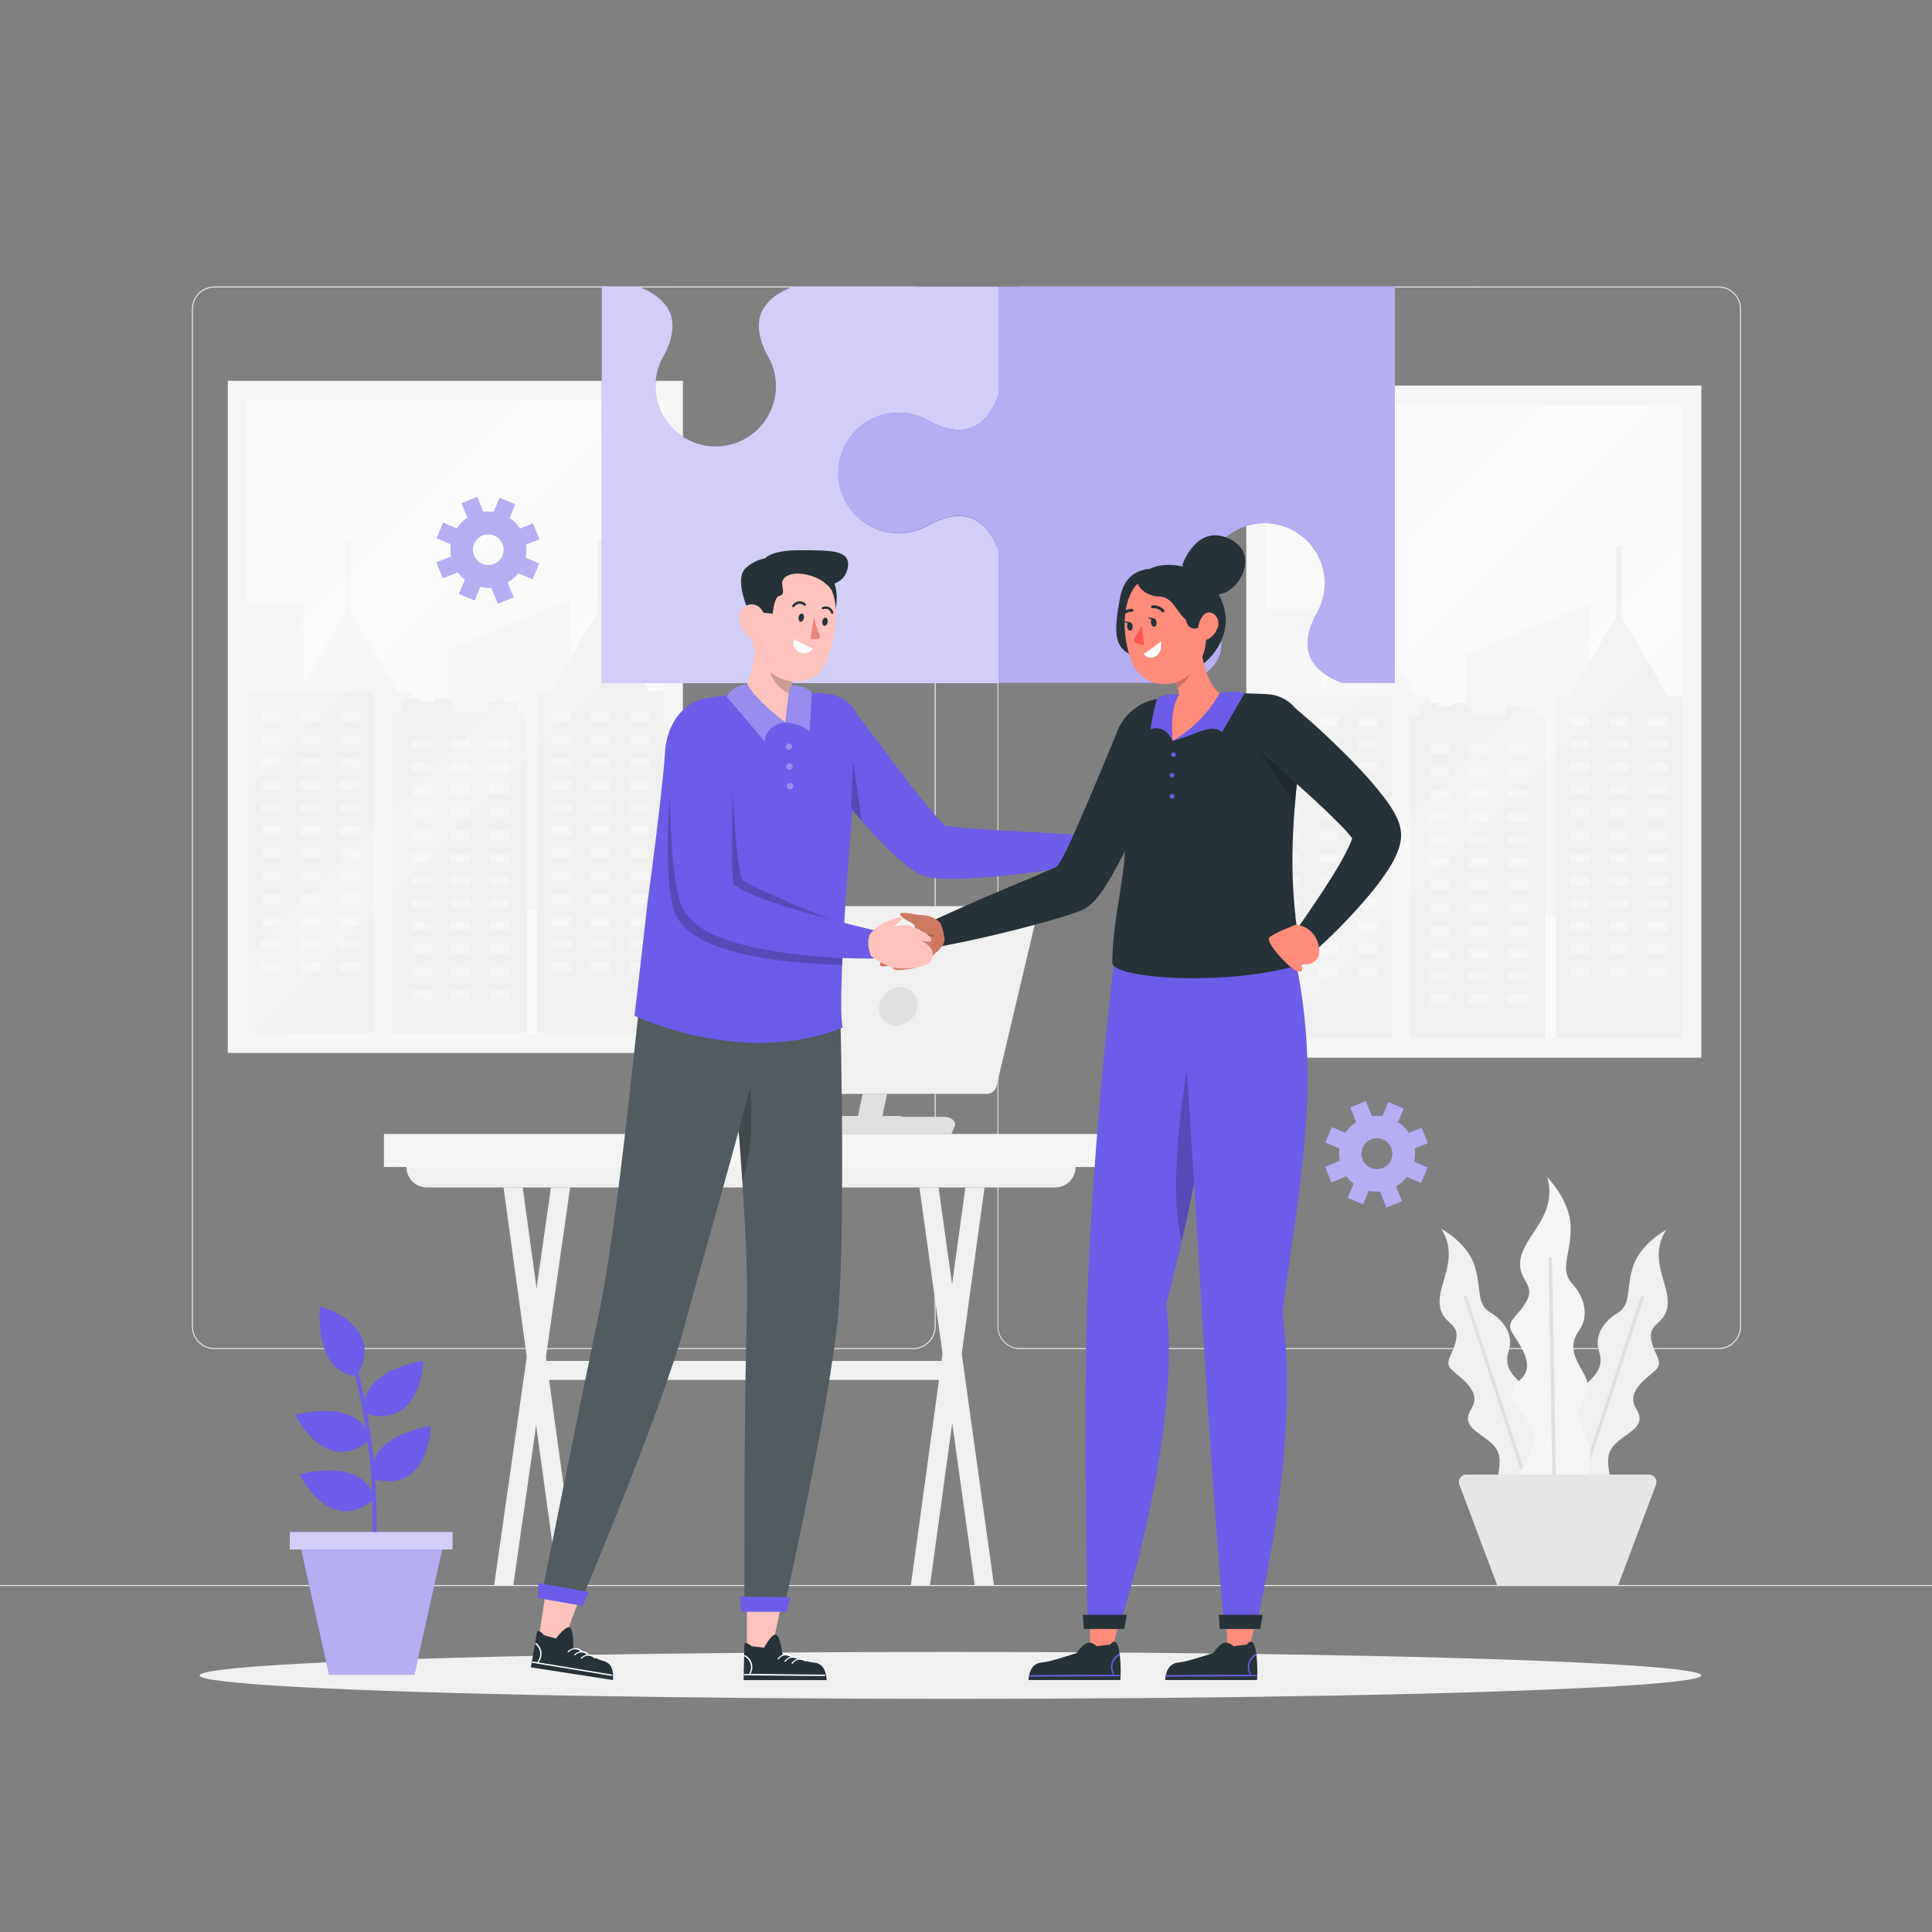 <svg xmlns="http://www.w3.org/2000/svg" viewBox="0 0 500 500"><rect x="0" y="0" width="500" height="500" fill="#808080" stroke="none"/><g id="freepik--background-complete--inject-29"><path d="M444.71,349.14H264a5.87,5.87,0,0,1-5.86-5.86V80A5.87,5.87,0,0,1,264,74.15H444.71A5.87,5.87,0,0,1,450.57,80V343.28A5.87,5.87,0,0,1,444.71,349.14ZM264,74.4A5.61,5.61,0,0,0,258.35,80V343.28a5.61,5.61,0,0,0,5.61,5.61H444.71a5.61,5.61,0,0,0,5.61-5.61V80a5.61,5.61,0,0,0-5.61-5.61Z" style="fill:#f0f0f0"></path><path d="M236.28,349.14H55.53a5.87,5.87,0,0,1-5.86-5.86V80a5.87,5.87,0,0,1,5.86-5.86H236.28A5.87,5.87,0,0,1,242.14,80V343.28A5.87,5.87,0,0,1,236.28,349.14ZM55.53,74.4A5.61,5.61,0,0,0,49.92,80V343.28a5.61,5.61,0,0,0,5.61,5.61H236.28a5.61,5.61,0,0,0,5.61-5.61V80a5.61,5.61,0,0,0-5.61-5.61Z" style="fill:#f0f0f0"></path><rect y="410.21" width="500" height="0.25" style="fill:#f0f0f0"></rect><rect x="30.87" y="126.63" width="173.95" height="117.77" transform="translate(303.36 67.68) rotate(90)" style="fill:#f5f5f5"></rect><rect x="63.95" y="103.54" width="107.78" height="163.96" style="fill:#fafafa"></rect><polygon points="106.53 267.48 106.53 178.91 102.84 178.91 96.52 167.96 90.86 158.17 90.86 140.09 89.52 140.09 89.52 158.17 83.86 167.96 77.54 178.91 73.85 178.91 73.85 267.48 106.53 267.48" style="fill:#f5f5f5"></polygon><rect x="63.95" y="156.39" width="14.59" height="111.08" style="fill:#f5f5f5"></rect><polygon points="147.77 235.63 147.77 155.06 115.77 168.21 115.77 235.63 147.77 235.63" style="fill:#f5f5f5"></polygon><rect x="139.06" y="178.91" width="32.67" height="88.56" style="fill:#f0f0f0"></rect><rect x="142.75" y="184.33" width="5.07" height="2.38" style="fill:#f5f5f5"></rect><rect x="152.86" y="184.33" width="5.07" height="2.38" style="fill:#f5f5f5"></rect><rect x="162.98" y="184.33" width="5.07" height="2.38" style="fill:#f5f5f5"></rect><rect x="142.75" y="190.21" width="5.07" height="2.38" style="fill:#f5f5f5"></rect><rect x="152.86" y="190.21" width="5.07" height="2.38" style="fill:#f5f5f5"></rect><rect x="162.98" y="190.21" width="5.07" height="2.38" style="fill:#f5f5f5"></rect><rect x="142.75" y="196.1" width="5.07" height="2.38" style="fill:#f5f5f5"></rect><rect x="152.86" y="196.1" width="5.07" height="2.38" style="fill:#f5f5f5"></rect><rect x="162.98" y="196.1" width="5.07" height="2.38" style="fill:#f5f5f5"></rect><rect x="142.75" y="201.98" width="5.07" height="2.38" style="fill:#f5f5f5"></rect><rect x="152.86" y="201.98" width="5.07" height="2.38" style="fill:#f5f5f5"></rect><rect x="162.98" y="201.98" width="5.07" height="2.38" style="fill:#f5f5f5"></rect><rect x="142.75" y="207.87" width="5.07" height="2.38" style="fill:#f5f5f5"></rect><rect x="152.86" y="207.87" width="5.07" height="2.38" style="fill:#f5f5f5"></rect><rect x="162.98" y="207.87" width="5.07" height="2.38" style="fill:#f5f5f5"></rect><rect x="142.75" y="213.75" width="5.07" height="2.38" style="fill:#f5f5f5"></rect><rect x="152.86" y="213.75" width="5.07" height="2.38" style="fill:#f5f5f5"></rect><rect x="162.98" y="213.75" width="5.07" height="2.38" style="fill:#f5f5f5"></rect><rect x="142.75" y="219.64" width="5.07" height="2.38" style="fill:#f5f5f5"></rect><rect x="152.86" y="219.64" width="5.07" height="2.38" style="fill:#f5f5f5"></rect><rect x="162.98" y="219.64" width="5.07" height="2.38" style="fill:#f5f5f5"></rect><rect x="142.75" y="225.52" width="5.07" height="2.38" style="fill:#f5f5f5"></rect><rect x="152.86" y="225.52" width="5.07" height="2.38" style="fill:#f5f5f5"></rect><rect x="162.98" y="225.52" width="5.07" height="2.38" style="fill:#f5f5f5"></rect><rect x="142.75" y="231.41" width="5.07" height="2.38" style="fill:#f5f5f5"></rect><rect x="152.86" y="231.41" width="5.07" height="2.38" style="fill:#f5f5f5"></rect><rect x="162.98" y="231.41" width="5.07" height="2.38" style="fill:#f5f5f5"></rect><rect x="142.75" y="237.29" width="5.07" height="2.38" style="fill:#f5f5f5"></rect><rect x="152.86" y="237.29" width="5.07" height="2.38" style="fill:#f5f5f5"></rect><rect x="162.98" y="237.29" width="5.07" height="2.38" style="fill:#f5f5f5"></rect><rect x="142.75" y="243.17" width="5.07" height="2.38" style="fill:#f5f5f5"></rect><rect x="152.86" y="243.17" width="5.07" height="2.38" style="fill:#f5f5f5"></rect><rect x="162.98" y="243.17" width="5.07" height="2.38" style="fill:#f5f5f5"></rect><rect x="142.75" y="249.06" width="5.07" height="2.38" style="fill:#f5f5f5"></rect><rect x="152.86" y="249.06" width="5.07" height="2.38" style="fill:#f5f5f5"></rect><rect x="162.98" y="249.06" width="5.07" height="2.38" style="fill:#f5f5f5"></rect><rect x="63.95" y="178.91" width="32.67" height="88.56" style="fill:#f0f0f0"></rect><rect x="67.64" y="184.33" width="5.07" height="2.38" style="fill:#f5f5f5"></rect><rect x="77.75" y="184.33" width="5.07" height="2.38" style="fill:#f5f5f5"></rect><rect x="87.87" y="184.33" width="5.07" height="2.38" style="fill:#f5f5f5"></rect><rect x="67.64" y="190.21" width="5.07" height="2.38" style="fill:#f5f5f5"></rect><rect x="77.75" y="190.21" width="5.07" height="2.38" style="fill:#f5f5f5"></rect><rect x="87.87" y="190.21" width="5.07" height="2.38" style="fill:#f5f5f5"></rect><rect x="67.64" y="196.1" width="5.07" height="2.38" style="fill:#f5f5f5"></rect><rect x="77.75" y="196.1" width="5.07" height="2.38" style="fill:#f5f5f5"></rect><rect x="87.87" y="196.1" width="5.07" height="2.38" style="fill:#f5f5f5"></rect><rect x="67.64" y="201.98" width="5.07" height="2.38" style="fill:#f5f5f5"></rect><rect x="77.75" y="201.98" width="5.07" height="2.38" style="fill:#f5f5f5"></rect><rect x="87.87" y="201.98" width="5.07" height="2.38" style="fill:#f5f5f5"></rect><rect x="67.64" y="207.87" width="5.07" height="2.38" style="fill:#f5f5f5"></rect><rect x="77.75" y="207.87" width="5.07" height="2.38" style="fill:#f5f5f5"></rect><rect x="87.87" y="207.87" width="5.07" height="2.38" style="fill:#f5f5f5"></rect><rect x="67.64" y="213.75" width="5.07" height="2.38" style="fill:#f5f5f5"></rect><rect x="77.75" y="213.75" width="5.07" height="2.38" style="fill:#f5f5f5"></rect><rect x="87.87" y="213.75" width="5.07" height="2.38" style="fill:#f5f5f5"></rect><rect x="67.64" y="219.64" width="5.07" height="2.38" style="fill:#f5f5f5"></rect><rect x="77.75" y="219.64" width="5.07" height="2.38" style="fill:#f5f5f5"></rect><rect x="87.87" y="219.64" width="5.07" height="2.38" style="fill:#f5f5f5"></rect><rect x="67.64" y="225.52" width="5.07" height="2.38" style="fill:#f5f5f5"></rect><rect x="77.75" y="225.52" width="5.07" height="2.38" style="fill:#f5f5f5"></rect><rect x="87.87" y="225.52" width="5.07" height="2.38" style="fill:#f5f5f5"></rect><rect x="67.64" y="231.41" width="5.07" height="2.38" style="fill:#f5f5f5"></rect><rect x="77.75" y="231.41" width="5.07" height="2.38" style="fill:#f5f5f5"></rect><rect x="87.87" y="231.41" width="5.07" height="2.38" style="fill:#f5f5f5"></rect><rect x="67.64" y="237.29" width="5.07" height="2.38" style="fill:#f5f5f5"></rect><rect x="77.75" y="237.29" width="5.07" height="2.38" style="fill:#f5f5f5"></rect><rect x="87.87" y="237.29" width="5.07" height="2.38" style="fill:#f5f5f5"></rect><rect x="67.64" y="243.17" width="5.07" height="2.38" style="fill:#f5f5f5"></rect><rect x="77.75" y="243.17" width="5.07" height="2.38" style="fill:#f5f5f5"></rect><rect x="87.87" y="243.17" width="5.07" height="2.38" style="fill:#f5f5f5"></rect><rect x="67.64" y="249.06" width="5.07" height="2.38" style="fill:#f5f5f5"></rect><rect x="77.75" y="249.06" width="5.07" height="2.38" style="fill:#f5f5f5"></rect><rect x="87.87" y="249.06" width="5.07" height="2.38" style="fill:#f5f5f5"></rect><polygon points="155.4 178.91 142.75 178.91 149.07 167.96 155.4 157 161.72 167.96 168.04 178.91 155.4 178.91" style="fill:#f0f0f0"></polygon><rect x="154.72" y="140.09" width="1.34" height="24.97" style="fill:#f0f0f0"></rect><rect x="101.33" y="184.33" width="35.02" height="83.15" style="fill:#f0f0f0"></rect><rect x="103.9" y="181.49" width="13.21" height="11.28" style="fill:#f0f0f0"></rect><rect x="105.09" y="180.65" width="3.54" height="10.13" style="fill:#f0f0f0"></rect><rect x="112.46" y="180.65" width="3.54" height="10.13" style="fill:#f0f0f0"></rect><rect x="126.24" y="181.53" width="7.87" height="7.87" style="fill:#f0f0f0"></rect><rect x="106.47" y="191.4" width="5.07" height="2.38" style="fill:#f5f5f5"></rect><rect x="116.58" y="191.4" width="5.07" height="2.38" style="fill:#f5f5f5"></rect><rect x="126.7" y="191.4" width="5.07" height="2.38" style="fill:#f5f5f5"></rect><rect x="106.47" y="197.29" width="5.07" height="2.38" style="fill:#f5f5f5"></rect><rect x="116.58" y="197.29" width="5.07" height="2.38" style="fill:#f5f5f5"></rect><rect x="126.7" y="197.29" width="5.07" height="2.38" style="fill:#f5f5f5"></rect><rect x="106.47" y="203.17" width="5.07" height="2.38" style="fill:#f5f5f5"></rect><rect x="116.58" y="203.17" width="5.07" height="2.38" style="fill:#f5f5f5"></rect><rect x="126.7" y="203.17" width="5.07" height="2.38" style="fill:#f5f5f5"></rect><rect x="106.47" y="209.06" width="5.07" height="2.38" style="fill:#f5f5f5"></rect><rect x="116.58" y="209.06" width="5.07" height="2.38" style="fill:#f5f5f5"></rect><rect x="126.7" y="209.06" width="5.07" height="2.38" style="fill:#f5f5f5"></rect><rect x="106.47" y="214.94" width="5.07" height="2.38" style="fill:#f5f5f5"></rect><rect x="116.58" y="214.94" width="5.07" height="2.38" style="fill:#f5f5f5"></rect><rect x="126.7" y="214.94" width="5.07" height="2.38" style="fill:#f5f5f5"></rect><rect x="106.47" y="220.83" width="5.07" height="2.38" style="fill:#f5f5f5"></rect><rect x="116.58" y="220.83" width="5.07" height="2.38" style="fill:#f5f5f5"></rect><rect x="126.7" y="220.83" width="5.07" height="2.38" style="fill:#f5f5f5"></rect><rect x="106.47" y="226.71" width="5.07" height="2.38" style="fill:#f5f5f5"></rect><rect x="116.58" y="226.71" width="5.07" height="2.38" style="fill:#f5f5f5"></rect><rect x="126.7" y="226.71" width="5.07" height="2.38" style="fill:#f5f5f5"></rect><rect x="106.47" y="232.59" width="5.07" height="2.38" style="fill:#f5f5f5"></rect><rect x="116.58" y="232.59" width="5.07" height="2.38" style="fill:#f5f5f5"></rect><rect x="126.7" y="232.59" width="5.07" height="2.38" style="fill:#f5f5f5"></rect><rect x="106.47" y="238.48" width="5.07" height="2.38" style="fill:#f5f5f5"></rect><rect x="116.58" y="238.48" width="5.07" height="2.38" style="fill:#f5f5f5"></rect><rect x="126.7" y="238.48" width="5.07" height="2.38" style="fill:#f5f5f5"></rect><rect x="106.47" y="244.36" width="5.07" height="2.38" style="fill:#f5f5f5"></rect><rect x="116.58" y="244.36" width="5.07" height="2.38" style="fill:#f5f5f5"></rect><rect x="126.7" y="244.36" width="5.07" height="2.38" style="fill:#f5f5f5"></rect><rect x="106.47" y="250.25" width="5.07" height="2.38" style="fill:#f5f5f5"></rect><rect x="116.58" y="250.25" width="5.07" height="2.38" style="fill:#f5f5f5"></rect><rect x="126.7" y="250.25" width="5.07" height="2.38" style="fill:#f5f5f5"></rect><rect x="106.47" y="256.13" width="5.07" height="2.38" style="fill:#f5f5f5"></rect><rect x="116.58" y="256.13" width="5.07" height="2.38" style="fill:#f5f5f5"></rect><rect x="126.7" y="256.13" width="5.07" height="2.38" style="fill:#f5f5f5"></rect><polygon points="164.57 103.54 63.95 204.16 63.95 175.26 135.68 103.54 164.57 103.54" style="fill:#fff;opacity:0.2"></polygon><polygon points="171.73 139.97 171.73 160.59 64.83 267.5 63.95 267.5 63.95 247.75 171.73 139.97" style="fill:#fff;opacity:0.2"></polygon><rect x="294.44" y="127.87" width="173.95" height="117.77" transform="translate(568.17 -194.66) rotate(90)" style="fill:#f5f5f5"></rect><rect x="327.52" y="104.77" width="107.78" height="163.96" style="fill:#fafafa"></rect><polygon points="370.1 268.71 370.1 180.15 366.41 180.15 360.09 169.19 354.44 159.4 354.44 141.32 353.09 141.32 353.09 159.4 347.44 169.19 341.11 180.15 337.43 180.15 337.43 268.71 370.1 268.71" style="fill:#f5f5f5"></polygon><rect x="327.52" y="157.63" width="14.59" height="111.08" style="fill:#f5f5f5"></rect><polygon points="411.34 236.86 411.34 156.29 379.34 169.44 379.34 236.86 411.34 236.86" style="fill:#f5f5f5"></polygon><rect x="402.63" y="180.15" width="32.67" height="88.56" style="fill:#f0f0f0"></rect><rect x="406.32" y="185.56" width="5.07" height="2.38" style="fill:#f5f5f5"></rect><rect x="416.43" y="185.56" width="5.07" height="2.38" style="fill:#f5f5f5"></rect><rect x="426.55" y="185.56" width="5.07" height="2.38" style="fill:#f5f5f5"></rect><rect x="406.32" y="191.45" width="5.07" height="2.38" style="fill:#f5f5f5"></rect><rect x="416.43" y="191.45" width="5.07" height="2.38" style="fill:#f5f5f5"></rect><rect x="426.55" y="191.45" width="5.07" height="2.38" style="fill:#f5f5f5"></rect><rect x="406.32" y="197.33" width="5.07" height="2.38" style="fill:#f5f5f5"></rect><rect x="416.43" y="197.33" width="5.07" height="2.38" style="fill:#f5f5f5"></rect><rect x="426.55" y="197.33" width="5.07" height="2.38" style="fill:#f5f5f5"></rect><rect x="406.32" y="203.22" width="5.07" height="2.38" style="fill:#f5f5f5"></rect><rect x="416.43" y="203.22" width="5.07" height="2.38" style="fill:#f5f5f5"></rect><rect x="426.55" y="203.22" width="5.07" height="2.38" style="fill:#f5f5f5"></rect><rect x="406.32" y="209.1" width="5.07" height="2.38" style="fill:#f5f5f5"></rect><rect x="416.43" y="209.1" width="5.07" height="2.38" style="fill:#f5f5f5"></rect><rect x="426.55" y="209.1" width="5.07" height="2.38" style="fill:#f5f5f5"></rect><rect x="406.32" y="214.99" width="5.07" height="2.38" style="fill:#f5f5f5"></rect><rect x="416.43" y="214.99" width="5.07" height="2.38" style="fill:#f5f5f5"></rect><rect x="426.55" y="214.99" width="5.07" height="2.38" style="fill:#f5f5f5"></rect><rect x="406.32" y="220.87" width="5.07" height="2.38" style="fill:#f5f5f5"></rect><rect x="416.43" y="220.87" width="5.07" height="2.38" style="fill:#f5f5f5"></rect><rect x="426.55" y="220.87" width="5.07" height="2.38" style="fill:#f5f5f5"></rect><rect x="406.32" y="226.76" width="5.07" height="2.38" style="fill:#f5f5f5"></rect><rect x="416.43" y="226.76" width="5.07" height="2.38" style="fill:#f5f5f5"></rect><rect x="426.55" y="226.76" width="5.07" height="2.38" style="fill:#f5f5f5"></rect><rect x="406.32" y="232.64" width="5.07" height="2.38" style="fill:#f5f5f5"></rect><rect x="416.43" y="232.64" width="5.07" height="2.38" style="fill:#f5f5f5"></rect><rect x="426.55" y="232.64" width="5.07" height="2.38" style="fill:#f5f5f5"></rect><rect x="406.32" y="238.52" width="5.07" height="2.38" style="fill:#f5f5f5"></rect><rect x="416.43" y="238.52" width="5.07" height="2.38" style="fill:#f5f5f5"></rect><rect x="426.55" y="238.52" width="5.07" height="2.38" style="fill:#f5f5f5"></rect><rect x="406.32" y="244.41" width="5.07" height="2.38" style="fill:#f5f5f5"></rect><rect x="416.43" y="244.41" width="5.07" height="2.38" style="fill:#f5f5f5"></rect><rect x="426.55" y="244.41" width="5.07" height="2.38" style="fill:#f5f5f5"></rect><rect x="406.32" y="250.29" width="5.07" height="2.38" style="fill:#f5f5f5"></rect><rect x="416.43" y="250.29" width="5.07" height="2.38" style="fill:#f5f5f5"></rect><rect x="426.55" y="250.29" width="5.07" height="2.38" style="fill:#f5f5f5"></rect><rect x="327.52" y="180.15" width="32.67" height="88.56" style="fill:#f0f0f0"></rect><rect x="331.21" y="185.56" width="5.07" height="2.38" style="fill:#f5f5f5"></rect><rect x="341.33" y="185.56" width="5.07" height="2.38" style="fill:#f5f5f5"></rect><rect x="351.44" y="185.56" width="5.07" height="2.38" style="fill:#f5f5f5"></rect><rect x="331.21" y="191.45" width="5.07" height="2.38" style="fill:#f5f5f5"></rect><rect x="341.33" y="191.45" width="5.07" height="2.38" style="fill:#f5f5f5"></rect><rect x="351.44" y="191.45" width="5.07" height="2.38" style="fill:#f5f5f5"></rect><rect x="331.21" y="197.33" width="5.07" height="2.38" style="fill:#f5f5f5"></rect><rect x="341.33" y="197.33" width="5.07" height="2.38" style="fill:#f5f5f5"></rect><rect x="351.44" y="197.33" width="5.07" height="2.38" style="fill:#f5f5f5"></rect><rect x="331.21" y="203.22" width="5.07" height="2.38" style="fill:#f5f5f5"></rect><rect x="341.33" y="203.22" width="5.07" height="2.38" style="fill:#f5f5f5"></rect><rect x="351.44" y="203.22" width="5.07" height="2.38" style="fill:#f5f5f5"></rect><rect x="331.21" y="209.1" width="5.07" height="2.38" style="fill:#f5f5f5"></rect><rect x="341.33" y="209.1" width="5.07" height="2.38" style="fill:#f5f5f5"></rect><rect x="351.44" y="209.1" width="5.07" height="2.38" style="fill:#f5f5f5"></rect><rect x="331.21" y="214.99" width="5.07" height="2.38" style="fill:#f5f5f5"></rect><rect x="341.33" y="214.99" width="5.07" height="2.38" style="fill:#f5f5f5"></rect><rect x="351.44" y="214.99" width="5.07" height="2.38" style="fill:#f5f5f5"></rect><rect x="331.21" y="220.87" width="5.07" height="2.38" style="fill:#f5f5f5"></rect><rect x="341.33" y="220.87" width="5.07" height="2.38" style="fill:#f5f5f5"></rect><rect x="351.44" y="220.87" width="5.07" height="2.38" style="fill:#f5f5f5"></rect><rect x="331.21" y="226.76" width="5.07" height="2.38" style="fill:#f5f5f5"></rect><rect x="341.33" y="226.76" width="5.07" height="2.38" style="fill:#f5f5f5"></rect><rect x="351.44" y="226.76" width="5.07" height="2.38" style="fill:#f5f5f5"></rect><rect x="331.21" y="232.64" width="5.07" height="2.38" style="fill:#f5f5f5"></rect><rect x="341.33" y="232.64" width="5.07" height="2.38" style="fill:#f5f5f5"></rect><rect x="351.44" y="232.64" width="5.07" height="2.38" style="fill:#f5f5f5"></rect><rect x="331.21" y="238.52" width="5.07" height="2.38" style="fill:#f5f5f5"></rect><rect x="341.33" y="238.52" width="5.07" height="2.38" style="fill:#f5f5f5"></rect><rect x="351.44" y="238.52" width="5.07" height="2.38" style="fill:#f5f5f5"></rect><rect x="331.21" y="244.41" width="5.07" height="2.38" style="fill:#f5f5f5"></rect><rect x="341.33" y="244.41" width="5.07" height="2.38" style="fill:#f5f5f5"></rect><rect x="351.44" y="244.41" width="5.07" height="2.38" style="fill:#f5f5f5"></rect><rect x="331.21" y="250.29" width="5.07" height="2.38" style="fill:#f5f5f5"></rect><rect x="341.33" y="250.29" width="5.07" height="2.38" style="fill:#f5f5f5"></rect><rect x="351.44" y="250.29" width="5.07" height="2.38" style="fill:#f5f5f5"></rect><polygon points="418.97 180.15 406.32 180.15 412.64 169.19 418.97 158.24 425.29 169.19 431.62 180.15 418.97 180.15" style="fill:#f0f0f0"></polygon><rect x="418.3" y="141.32" width="1.34" height="24.97" style="fill:#f0f0f0"></rect><rect x="364.9" y="185.56" width="35.02" height="83.15" style="fill:#f0f0f0"></rect><rect x="367.48" y="182.72" width="13.21" height="11.28" style="fill:#f0f0f0"></rect><rect x="368.66" y="181.89" width="3.54" height="10.13" style="fill:#f0f0f0"></rect><rect x="376.04" y="181.89" width="3.54" height="10.13" style="fill:#f0f0f0"></rect><rect x="389.82" y="182.76" width="7.87" height="7.87" style="fill:#f0f0f0"></rect><rect x="370.04" y="192.64" width="5.07" height="2.38" style="fill:#f5f5f5"></rect><rect x="380.16" y="192.64" width="5.07" height="2.38" style="fill:#f5f5f5"></rect><rect x="390.27" y="192.64" width="5.07" height="2.38" style="fill:#f5f5f5"></rect><rect x="370.04" y="198.52" width="5.07" height="2.38" style="fill:#f5f5f5"></rect><rect x="380.16" y="198.52" width="5.07" height="2.38" style="fill:#f5f5f5"></rect><rect x="390.27" y="198.52" width="5.07" height="2.38" style="fill:#f5f5f5"></rect><rect x="370.04" y="204.41" width="5.07" height="2.38" style="fill:#f5f5f5"></rect><rect x="380.16" y="204.41" width="5.07" height="2.38" style="fill:#f5f5f5"></rect><rect x="390.27" y="204.41" width="5.07" height="2.38" style="fill:#f5f5f5"></rect><rect x="370.04" y="210.29" width="5.07" height="2.38" style="fill:#f5f5f5"></rect><rect x="380.16" y="210.29" width="5.07" height="2.38" style="fill:#f5f5f5"></rect><rect x="390.27" y="210.29" width="5.07" height="2.38" style="fill:#f5f5f5"></rect><rect x="370.04" y="216.18" width="5.07" height="2.38" style="fill:#f5f5f5"></rect><rect x="380.16" y="216.18" width="5.07" height="2.38" style="fill:#f5f5f5"></rect><rect x="390.27" y="216.18" width="5.07" height="2.38" style="fill:#f5f5f5"></rect><rect x="370.04" y="222.06" width="5.07" height="2.38" style="fill:#f5f5f5"></rect><rect x="380.16" y="222.06" width="5.07" height="2.38" style="fill:#f5f5f5"></rect><rect x="390.27" y="222.06" width="5.07" height="2.38" style="fill:#f5f5f5"></rect><rect x="370.04" y="227.94" width="5.07" height="2.38" style="fill:#f5f5f5"></rect><rect x="380.16" y="227.94" width="5.07" height="2.38" style="fill:#f5f5f5"></rect><rect x="390.27" y="227.94" width="5.07" height="2.38" style="fill:#f5f5f5"></rect><rect x="370.04" y="233.83" width="5.07" height="2.38" style="fill:#f5f5f5"></rect><rect x="380.16" y="233.83" width="5.07" height="2.38" style="fill:#f5f5f5"></rect><rect x="390.27" y="233.83" width="5.07" height="2.38" style="fill:#f5f5f5"></rect><rect x="370.04" y="239.71" width="5.07" height="2.38" style="fill:#f5f5f5"></rect><rect x="380.16" y="239.71" width="5.07" height="2.38" style="fill:#f5f5f5"></rect><rect x="390.27" y="239.71" width="5.07" height="2.38" style="fill:#f5f5f5"></rect><rect x="370.04" y="245.6" width="5.07" height="2.38" style="fill:#f5f5f5"></rect><rect x="380.16" y="245.6" width="5.07" height="2.38" style="fill:#f5f5f5"></rect><rect x="390.27" y="245.6" width="5.07" height="2.38" style="fill:#f5f5f5"></rect><rect x="370.04" y="251.48" width="5.07" height="2.38" style="fill:#f5f5f5"></rect><rect x="380.16" y="251.48" width="5.07" height="2.38" style="fill:#f5f5f5"></rect><rect x="390.27" y="251.48" width="5.07" height="2.38" style="fill:#f5f5f5"></rect><rect x="370.04" y="257.37" width="5.07" height="2.38" style="fill:#f5f5f5"></rect><rect x="380.16" y="257.37" width="5.07" height="2.38" style="fill:#f5f5f5"></rect><rect x="390.27" y="257.37" width="5.07" height="2.38" style="fill:#f5f5f5"></rect><polygon points="428.14 104.77 327.52 205.39 327.52 176.5 399.25 104.77 428.14 104.77" style="fill:#fff;opacity:0.2"></polygon><polygon points="435.31 141.2 435.31 161.82 328.4 268.73 327.52 268.73 327.52 248.99 435.31 141.2" style="fill:#fff;opacity:0.2"></polygon><path d="M278.37,302H105.17a5.31,5.31,0,0,0,5.31,5.31H273.06a5.31,5.31,0,0,0,5.31-5.31Z" style="fill:#f0f0f0"></path><rect x="140.75" y="352.21" width="103.6" height="4.91" style="fill:#f0f0f0"></rect><polygon points="240.68 410.34 254.8 307.3 249.84 307.3 235.72 410.34 240.68 410.34" style="fill:#f0f0f0"></polygon><polygon points="252.29 410.34 237.94 307.3 242.9 307.3 257.25 410.34 252.29 410.34" style="fill:#f0f0f0"></polygon><polygon points="132.83 410.34 147.55 307.3 142.59 307.3 127.87 410.34 132.83 410.34" style="fill:#f0f0f0"></polygon><polygon points="144.44 410.34 130.32 307.3 135.28 307.3 149.4 410.34 144.44 410.34" style="fill:#f0f0f0"></polygon><rect x="99.36" y="293.47" width="184.82" height="8.55" style="fill:#f5f5f5"></rect><path d="M166,293.5h80.2l.87-2c.55-1.23-.88-2.47-2.86-2.47h-74a3.09,3.09,0,0,0-2.86,1.4Z" style="fill:#e0e0e0"></path><path d="M268.16,237.67l-10.27,43.42a2.56,2.56,0,0,1-2.49,2H192.15a2.57,2.57,0,0,1-2.49-3.16l10.26-43.42a2.58,2.58,0,0,1,2.5-2h63.24A2.56,2.56,0,0,1,268.16,237.67Z" style="fill:#f0f0f0"></path><path d="M237.43,260.49a5.67,5.67,0,0,1-5.49,4.95,4.35,4.35,0,0,1-4.41-4.95,5.68,5.68,0,0,1,5.5-5A4.35,4.35,0,0,1,237.43,260.49Z" style="fill:#e0e0e0"></path><path d="M204.93,234.52,194,283.07h-1.85a2.57,2.57,0,0,1-2.49-3.16l10.26-43.42a2.58,2.58,0,0,1,2.5-2Z" style="fill:#e0e0e0"></path><polygon points="223.25 283.07 221.09 293.38 227.43 293.38 229.58 283.07 223.25 283.07" style="fill:#e0e0e0"></polygon><path d="M211.84,291.64l1.3-1.83a2.46,2.46,0,0,1,2-1h17.38a2.45,2.45,0,0,1,2.18,1.32l.88,1.67a1.17,1.17,0,0,1-1,1.72H212.8A1.17,1.17,0,0,1,211.84,291.64Z" style="fill:#e0e0e0"></path><path d="M394.54,387.46s-8.44,1.87-7.18-4,1.16-8.06-2.27-10.73-6.88-4-4.26-8.24-2.35-7.53-4.93-9.81.33-4,1-8.31-4-3.67-4.32-9.1,5.16-11.78.41-19.25c0,0,6.37,3.3,8.47,9.11s.4,10.28,4.16,12.49,6.12,6,4.85,9.94.53,6,3.62,8.85,2.26,4,1.88,7.48.39,2.67,3.92,7.44S403.52,385.9,394.54,387.46Z" style="fill:#f0f0f0"></path><path d="M395.74,387.2l0-.09-16.89-51.25a.42.42,0,0,1,.27-.53h0a.43.43,0,0,1,.52.27l16.89,51.26a.5.5,0,0,1,0,.12Z" style="fill:#e0e0e0"></path><path d="M409.77,387.36s8.39,1.86,7.15-4-1.16-8,2.25-10.68,6.85-4,4.24-8.19,2.34-7.49,4.9-9.76-.33-4-1-8.27,3.94-3.65,4.3-9-5.12-11.71-.41-19.15c0,0-6.33,3.29-8.42,9.06s-.4,10.23-4.14,12.43-6.09,6-4.82,9.88-.53,6-3.6,8.8-2.25,4-1.87,7.45-.39,2.65-3.9,7.4S400.84,385.8,409.77,387.36Z" style="fill:#f0f0f0"></path><path d="M407.8,386.87a.59.59,0,0,1,0-.13l16.8-51a.43.43,0,0,1,.52-.27h0a.4.4,0,0,1,.26.52l-16.79,51a.41.41,0,0,1-.05.09Z" style="fill:#e0e0e0"></path><path d="M400.45,386.29s-9.66-.8-6.36-6.69,3.92-8.25,1.13-12.25-6-6.57-1.82-10.24,0-8.85-2-12.14,1.68-4.18,3.84-8.57-3-5.24-1.6-11.18,9.43-10.9,6.83-20.48c0,0,5.73,5.65,6,12.56s-3,11.16.31,14.77,4.56,8.48,1.89,12.25-1.42,6.6.94,10.68,1.1,5-.47,8.64-.47,3,1.73,9.27S410.59,387.6,400.45,386.29Z" style="fill:#f5f5f5"></path><path d="M401.82,386.41a.41.41,0,0,1,0-.11l-1.07-60.51a.48.48,0,0,1,.46-.48h0a.47.47,0,0,1,.47.47l1.07,60.5a.59.59,0,0,1,0,.14Z" style="fill:#e0e0e0"></path><path d="M426.75,381.62H379.51a1.94,1.94,0,0,0-1.82,2.62l.7,1.86.44,1.17,1.27,3.37.44,1.18,1.3,3.45.44,1.18,5.2,13.8h31.3l5.19-13.8.45-1.18,1.3-3.45.44-1.18,1.27-3.37.44-1.17.7-1.86A1.94,1.94,0,0,0,426.75,381.62Z" style="fill:#e6e6e6"></path></g><g id="freepik--Shadow--inject-29"><ellipse cx="245.98" cy="433.59" rx="194.32" ry="6.07" style="fill:#f0f0f0"></ellipse></g><g id="freepik--Plant--inject-29"><polygon points="115.46 396.48 107.24 433.43 85.16 433.43 76.94 396.48 115.46 396.48" style="fill:#6C5CE7"></polygon><polygon points="115.46 396.48 107.24 433.43 85.16 433.43 76.94 396.48 115.46 396.48" style="fill:#fff;opacity:0.5"></polygon><rect x="75" y="396.48" width="42.12" height="4.52" style="fill:#6C5CE7"></rect><rect x="75" y="396.48" width="42.12" height="4.52" style="fill:#fff;opacity:0.7"></rect><path d="M96.44,396.48h1c.5-30.34-7.87-52.11-8-52.35s-1,.1-.91.35S97,366.33,96.44,396.48Z" style="fill:#6C5CE7"></path><path d="M94.49,365.87s-3.34-10.21,15.08-13.76C109.57,352.11,109.23,370,94.49,365.87Z" style="fill:#6C5CE7"></path><path d="M96.44,382.75S93.09,372.54,111.52,369C111.52,369,111.18,386.88,96.44,382.75Z" style="fill:#6C5CE7"></path><path d="M95.79,372.61s-1.08-10.69-19.36-6.47C76.43,366.14,84,382.36,95.79,372.61Z" style="fill:#6C5CE7"></path><path d="M96.89,388s-1.08-10.69-19.36-6.47C77.53,381.52,85.09,397.74,96.89,388Z" style="fill:#6C5CE7"></path><path d="M92.43,356.06s-10.72.74-9.64-18C82.79,338.07,100.05,342.78,92.43,356.06Z" style="fill:#6C5CE7"></path></g><g id="freepik--Gears--inject-29"><path d="M348.45,304.42a10.19,10.19,0,0,0,1.86,1.91L348.76,310l4,1.7,1.49-3.53a9.61,9.61,0,0,0,2.87.19l1.68,4.15,4.06-1.65-1.56-3.82a10,10,0,0,0,2.79-2.44l3.68,1.55,1.7-4L366,300.64a9.51,9.51,0,0,0,.12-3.4l3.44-1.4-1.65-4-3.32,1.35a9.65,9.65,0,0,0-2.77-2.78l1.48-3.52-4-1.7-1.55,3.68a9.55,9.55,0,0,0-2.67,0l-1.59-3.92-4.05,1.65,1.54,3.8a10,10,0,0,0-2.78,2.77l-3.52-1.48-1.7,4,3.68,1.55a9.74,9.74,0,0,0,.08,3.19l-3.8,1.55,1.65,4.05Zm4.21-7.42a4,4,0,1,1,2.14,5.26A4,4,0,0,1,352.66,297Z" style="fill:#6C5CE7"></path><g style="opacity:0.5"><path d="M348.45,304.42a10.19,10.19,0,0,0,1.86,1.91L348.76,310l4,1.7,1.49-3.53a9.61,9.61,0,0,0,2.87.19l1.68,4.15,4.06-1.65-1.56-3.82a10,10,0,0,0,2.79-2.44l3.68,1.55,1.7-4L366,300.64a9.51,9.51,0,0,0,.12-3.4l3.44-1.4-1.65-4-3.32,1.35a9.65,9.65,0,0,0-2.77-2.78l1.48-3.52-4-1.7-1.55,3.68a9.55,9.55,0,0,0-2.67,0l-1.59-3.92-4.05,1.65,1.54,3.8a10,10,0,0,0-2.78,2.77l-3.52-1.48-1.7,4,3.68,1.55a9.74,9.74,0,0,0,.08,3.19l-3.8,1.55,1.65,4.05Zm4.21-7.42a4,4,0,1,1,2.14,5.26A4,4,0,0,1,352.66,297Z" style="fill:#fff"></path></g><path d="M118.48,148.11a9.89,9.89,0,0,0,1.86,1.91l-1.55,3.68,4,1.7,1.49-3.52a9.61,9.61,0,0,0,2.87.19l1.68,4.14,4.06-1.65-1.56-3.82a9.82,9.82,0,0,0,2.79-2.44l3.68,1.56,1.7-4L136,144.34a9.8,9.8,0,0,0,.12-3.41l3.44-1.39-1.65-4.06-3.32,1.35a10,10,0,0,0-2.77-2.78l1.48-3.52-4-1.7-1.55,3.68a10,10,0,0,0-2.67,0l-1.59-3.91-4,1.64L121,134a10.08,10.08,0,0,0-2.78,2.78l-3.52-1.49-1.7,4,3.68,1.55a9.75,9.75,0,0,0,.08,3.19l-3.8,1.54,1.65,4.06Zm4.21-7.41a4,4,0,1,1,2.14,5.25A4,4,0,0,1,122.69,140.7Z" style="fill:#6C5CE7"></path><g style="opacity:0.5"><path d="M118.48,148.11a9.89,9.89,0,0,0,1.86,1.91l-1.55,3.68,4,1.7,1.49-3.52a9.61,9.61,0,0,0,2.87.19l1.68,4.14,4.06-1.65-1.56-3.82a9.82,9.82,0,0,0,2.79-2.44l3.68,1.56,1.7-4L136,144.34a9.8,9.8,0,0,0,.12-3.41l3.44-1.39-1.65-4.06-3.32,1.35a10,10,0,0,0-2.77-2.78l1.48-3.52-4-1.7-1.55,3.68a10,10,0,0,0-2.67,0l-1.59-3.91-4,1.64L121,134a10.08,10.08,0,0,0-2.78,2.78l-3.52-1.49-1.7,4,3.68,1.55a9.75,9.75,0,0,0,.08,3.19l-3.8,1.54,1.65,4.06Zm4.21-7.41a4,4,0,1,1,2.14,5.25A4,4,0,0,1,122.69,140.7Z" style="fill:#fff"></path></g></g><g id="freepik--Puzzle--inject-29"><path d="M258.4,142.58V176.8H155.74V74.15H165s6.31,1.8,8.4,6.81c1.88,4.46-.93,9.84-1.57,11l-.11.19s0,0,0,0h0a15.59,15.59,0,1,0,27,0s0,0,0,0a.56.56,0,0,1-.11-.18c-.65-1.14-3.46-6.52-1.59-11,2.11-5,8.41-6.81,8.41-6.81h53V102.2s-1.81,6.31-6.81,8.41c-4.46,1.88-9.84-.94-11-1.57l-.19-.11s0,0,0,0a15.35,15.35,0,0,0-7.82-2.1,15.59,15.59,0,1,0,7.82,29.07l0,0,.18-.11c1.14-.64,6.52-3.46,11-1.58C256.59,136.27,258.4,142.58,258.4,142.58Z" style="fill:#6C5CE7"></path><g style="opacity:0.7"><path d="M258.4,142.58V176.8H155.74V74.15H165s6.31,1.8,8.4,6.81c1.88,4.46-.93,9.84-1.57,11l-.11.19s0,0,0,0h0a15.59,15.59,0,1,0,27,0s0,0,0,0a.56.56,0,0,1-.11-.18c-.65-1.14-3.46-6.52-1.59-11,2.11-5,8.41-6.81,8.41-6.81h53V102.2s-1.81,6.31-6.81,8.41c-4.46,1.88-9.84-.94-11-1.57l-.19-.11s0,0,0,0a15.35,15.35,0,0,0-7.82-2.1,15.59,15.59,0,1,0,7.82,29.07l0,0,.18-.11c1.14-.64,6.52-3.46,11-1.58C256.59,136.27,258.4,142.58,258.4,142.58Z" style="fill:#fff"></path></g><path d="M361,74.15V176.7H347.28c-1-.34-6.34-2.25-8.23-6.75s.93-9.83,1.57-11l.12-.19s0,0,0,0h0a15.41,15.41,0,0,0,2.1-7.81,15.57,15.57,0,1,0-29.05,7.82l0,0,.12.19c.64,1.13,3.44,6.51,1.57,11s-7.19,6.41-8.23,6.75H258.4V142.52s-1.8-6.31-6.8-8.41c-4.45-1.86-9.83.94-11,1.58l-.18.11,0,0a15.58,15.58,0,1,1-7.82-29,15.41,15.41,0,0,1,7.81,2.1h0a.9.9,0,0,0,.18.12c1.14.64,6.52,3.45,11,1.57,5-2.09,6.8-8.4,6.8-8.4v-28Z" style="fill:#6C5CE7"></path><path d="M361,74.15V176.7H347.28c-1-.34-6.34-2.25-8.23-6.75s.93-9.83,1.57-11l.12-.19s0,0,0,0h0a15.41,15.41,0,0,0,2.1-7.81,15.57,15.57,0,1,0-29.05,7.82l0,0,.12.19c.64,1.13,3.44,6.51,1.57,11s-7.19,6.41-8.23,6.75H258.4V142.52s-1.8-6.31-6.8-8.41c-4.45-1.86-9.83.94-11,1.58l-.18.11,0,0a15.58,15.58,0,1,1-7.82-29,15.41,15.41,0,0,1,7.81,2.1h0a.9.9,0,0,0,.18.12c1.14.64,6.52,3.45,11,1.57,5-2.09,6.8-8.4,6.8-8.4v-28Z" style="fill:#fff;opacity:0.5"></path></g><g id="freepik--Characters--inject-29"><path d="M289.8,187.79l-7.64,18.28c-1.28,3-2.59,6-3.91,9-.66,1.47-1.35,2.92-2,4.31s-1.39,2.77-2.06,3.89a7.91,7.91,0,0,1-.59.92h0l-1,.47-1.09.49-2.22,1L260.11,230c-6.15,2.61-12.31,5.3-18.41,8.13l2.16,6.72c6.65-1.27,13.21-2.75,19.76-4.42,3.27-.86,6.54-1.71,9.82-2.7l2.49-.75,1.27-.4,1.34-.47.51-.18.23-.1.92-.4.48-.22.56-.35.48-.33a12.43,12.43,0,0,0,1.22-1.07c.4-.41.73-.78,1-1.13.54-.65.94-1.21,1.34-1.77.67-1,1.26-1.92,1.81-2.84.41-.67.79-1.32,1.16-2,.87-1.57,1.69-3.12,2.48-4.66,1.6-3.09,3.05-6.18,4.47-9.28,2.82-6.21,5.45-12.41,7.84-18.81ZM274,224l-.05,0,0,0L274,224l.08-.05Z" style="fill:#263238"></path><path d="M243.38,238.87a6.68,6.68,0,0,0-4.07-2c-2.23,0-4-.68-5.66-.61s.1,1.47,1.19,2,2.32,1.18,1.78,1.93-7.82,4-8.45,5.15.71,1,.71,1-1.63.75-1.6,1.62,1.19.72,1.19.72-1.08.54-.61,1.25,6.73-1,7.06-.92c0,0-3.71.21-3.88,1.3s2.24.73,4.16.48a8.61,8.61,0,0,0,5.22-2.57c1.33-1.46,4.34-3.21,4-5.47A17.65,17.65,0,0,0,243.38,238.87Z" style="fill:#ce7a63"></path><g style="opacity:0.2"><path d="M228.78,248.71q2.79-1.26,5.64-2.33a10.57,10.57,0,0,0,.71,1.43c.14.23.43-.07.3-.29a11.4,11.4,0,0,1-1.49-4.69c0-.28-.39-.18-.36.09a10.17,10.17,0,0,0,.19,1.25.14.14,0,0,0-.11,0,19.85,19.85,0,0,0-4.42,1.88c-.21.12-.07.51.16.38a19.39,19.39,0,0,1,4.32-1.83.2.2,0,0,0,.11-.11,12.69,12.69,0,0,0,.45,1.52q-2.85,1-5.65,2.33C228.4,248.43,228.55,248.81,228.78,248.71Z"></path></g><g style="opacity:0.2"><path d="M235.91,244.4a4.83,4.83,0,0,1,5.63-1.94c.23.09.37-.32.14-.41a5.21,5.21,0,0,0-6.07,2.11A.19.19,0,1,0,235.91,244.4Z"></path></g><path d="M307,190a.68.68,0,1,1-.68-.68A.68.68,0,0,1,307,190Z" style="opacity:0.2"></path><path d="M307,194.51a.68.68,0,1,1-.68-.69A.68.68,0,0,1,307,194.51Z" style="opacity:0.2"></path><path d="M307,199a.68.68,0,1,1-.68-.68A.68.68,0,0,1,307,199Z" style="opacity:0.2"></path><polygon points="290.3 416.86 287.75 427.37 282.22 427.37 281.97 416.86 290.3 416.86" style="fill:#ff8b7b"></polygon><path d="M266.16,434.79c.3-3.42,1.8-4.44,3.66-4.56s8.82-2.43,8.82-2.43,1.44-2.17,2.71-2.61,2.5.85,2.5.85l3.47-.42s1-1.56,1.76-.2c1.1,2.13,1,8,.87,9.37Z" style="fill:#263238"></path><path d="M266.61,433.9l4.31,0,18.87-.1c.24,0,.19-.36-.05-.36h-1.28a.08.08,0,0,0,0-.05,3.5,3.5,0,0,1,1.29-5c.2-.11,0-.43-.23-.32a3.82,3.82,0,0,0-1.42,5.34h-2.66l-18.86.1C266.32,433.54,266.37,433.91,266.61,433.9Z" style="fill:#6C5CE7"></path><path d="M313.18,279.28a365.41,365.41,0,0,1-7.34,41.9q-1.74,7.68-4,16.38c4.07,33.62-11.86,82.19-11.86,82.19l-8.53-.19s-1.07-54.28-.07-82.7c1.65-46.56,7.32-90.91,7.32-90.91l23.24-.09S316,252.86,313.18,279.28Z" style="fill:#6C5CE7"></path><path d="M313.18,279.28a365.41,365.41,0,0,1-7.34,41.9c-4.89-18.62,4-58.36,4-58.36Z" style="opacity:0.2"></path><polygon points="280.5 421.57 280.23 417.91 291.61 417.91 290.97 421.57 280.5 421.57" style="fill:#263238"></polygon><polygon points="325.68 416.86 323.13 427.37 317.6 427.37 317.35 416.86 325.68 416.86" style="fill:#ff8b7b"></polygon><path d="M301.54,434.79c.3-3.42,1.8-4.44,3.66-4.56S314,427.8,314,427.8s1.44-2.17,2.71-2.61,2.5.85,2.5.85l3.47-.42s1-1.56,1.76-.2c1.11,2.13,1,8,.87,9.37Z" style="fill:#263238"></path><path d="M302,433.9l4.31,0,18.87-.1c.24,0,.19-.36-.05-.36h-1.27l0-.05a3.49,3.49,0,0,1,1.28-5c.2-.11,0-.43-.22-.32a3.82,3.82,0,0,0-1.43,5.34H320.8l-18.86.1C301.7,433.54,301.75,433.91,302,433.9Z" style="fill:#6C5CE7"></path><path d="M305.18,247.75s4.34,64.26,5.76,89.81c1.63,29.18,5.28,78.92,5.77,82.18h8.82c-1,1,11.32-43.66,6.35-80,4.66-34.76,10.33-60.22,3-93Z" style="fill:#6C5CE7"></path><polygon points="315.67 421.57 315.4 417.91 326.79 417.91 326.14 421.57 315.67 421.57" style="fill:#263238"></polygon><path d="M337.55,249.3c-18.53,6.12-49.68,4.11-49.68-.14,0-11.95,4.23-25.4,3.1-33.19-8.77-6.13-1.92-11.67-2.68-20.75a13.47,13.47,0,0,1,11.17-14.33c1.58-.27,3.22-.54,4.84-.75l1-.12a96.66,96.66,0,0,1,13-.61c1.59,0,3.23,0,4.94.05s3.38.1,5,.22a10,10,0,0,1,9.12,11.68,185.81,185.81,0,0,0-2.7,24.13c-.08,1.67-.13,3.28-.15,4.86a127.05,127.05,0,0,0,.75,16.59c0,.11,0,.21,0,.31.26,2.19.59,4.21,1,6.06.11.58.24,1.13.37,1.68C336.8,246.14,337.25,248.15,337.55,249.3Z" style="fill:#263238"></path><path d="M325.81,194l9.25,13.93c.14-1.67.31-3.38.51-5.11v0Z" style="opacity:0.2"></path><path d="M304.29,195.31a.59.59,0,1,1-1.18,0,.59.59,0,1,1,1.18,0Z" style="fill:#6C5CE7"></path><path d="M303.93,200.65a.59.59,0,0,1-.59.6.6.6,0,0,1-.6-.6.59.59,0,0,1,.6-.59A.58.58,0,0,1,303.93,200.65Z" style="fill:#6C5CE7"></path><circle cx="303.34" cy="206.09" r="0.59" style="fill:#6C5CE7"></circle><path d="M318.23,179.41c-4.38,7.71-14.71,12.33-14.71,12.33-1.39-3.46-1-9,.78-11.6l1-.12A96.66,96.66,0,0,1,318.23,179.41Z" style="fill:#ff8b7b"></path><path d="M312,149.15s7.91,7.56,4.27,16.13a16,16,0,0,1-8.56,8.71Z" style="fill:#263238"></path><path d="M299.33,147.26s-7.77-1.3-9.43,7.26-1.25,11.68,1,13.81c3,2.8,7.71-.25,7.71-.25Z" style="fill:#263238"></path><path d="M304.18,182.44a2.14,2.14,0,0,1-.16.35c-1.5,2.35.13,4.51,2.69,4.32a6,6,0,0,0,.74-.1,4.57,4.57,0,0,0,2.42-1.35h0a55.65,55.65,0,0,1,6.39-5.87c-3.87-2.07-5.28-9.42-5.63-14l-6,7.63-1.12,1.66a13.62,13.62,0,0,1,1.3,2.95A4.76,4.76,0,0,1,304.18,182.44Z" style="fill:#ff8b7b"></path><path d="M315.67,179.4a13.37,13.37,0,0,1,6.42,0l-5.82,10c-3.07-2.23-6.58.67-12.75,2.33A32,32,0,0,0,315.67,179.4Z" style="fill:#6C5CE7"></path><path d="M315.67,179.4a13.37,13.37,0,0,1,6.42,0l-5.82,10c-3.07-2.23-6.58.67-12.75,2.33A32,32,0,0,0,315.67,179.4Z" style="fill:#6C5CE7"></path><path d="M305.08,179.86s-3.56-.65-5.62,1a54.63,54.63,0,0,0-1.66,7.87s3.42-1.71,5.72,3C303.52,191.74,302.35,184.27,305.08,179.86Z" style="fill:#6C5CE7"></path><path d="M305.08,179.86s-3.56-.65-5.62,1a54.63,54.63,0,0,0-1.66,7.87s3.42-1.71,5.72,3C303.52,191.74,302.35,184.27,305.08,179.86Z" style="fill:#6C5CE7"></path><g style="opacity:0.2"><path d="M304.82,178a13.62,13.62,0,0,0-1.3-2.95l1.12-1.66,3.78.08A8.92,8.92,0,0,1,304.82,178Z"></path></g><path d="M311.73,157.59c.6,7.54,1,10.72-2.15,15.08-4.76,6.56-14,5.61-16.78-1.61-2.52-6.5-3.08-17.75,3.68-21.73s14.65.71,15.25,8.26" style="fill:#ff8b7b"></path><path d="M310.07,162.52c3.79-1,2.3-4.91,2.3-4.91l-5.57.86S306.29,163.52,310.07,162.52Z" style="fill:#263238"></path><path d="M294,150s.87,4.16,6,4.38,4.67,7.79,10.4,6.59,4-10,1.58-11.86S299.72,143.15,294,150Z" style="fill:#263238"></path><path d="M306,146.19s3.72-11,12.36-6.65,1.06,15.67-4.42,14.2S306,146.19,306,146.19Z" style="fill:#263238"></path><path d="M295.94,169.21a25.51,25.51,0,0,0,4.48-3.26s.54,2.86-1.38,3.92A2.33,2.33,0,0,1,295.94,169.21Z" style="fill:#fff"></path><path d="M299.32,161c.08.61-.17,1.15-.57,1.2s-.79-.39-.87-1,.16-1.15.56-1.2.79.39.88,1" style="fill:#263238"></path><path d="M293.13,162c.08.61-.17,1.14-.57,1.2s-.79-.39-.87-1,.16-1.15.56-1.21.79.4.88,1" style="fill:#263238"></path><path d="M292.43,161l-1.52-.21s.91,1,1.52.21" style="fill:#263238"></path><path d="M295.4,161.83s-.82,1.76-1.76,3.32a.92.92,0,0,0,.48,1.36,8.92,8.92,0,0,0,2,.38Z" style="fill:#ff5652"></path><path d="M315.12,162.39a4.88,4.88,0,0,1-2.57,3.06c-1.6.69-2.68-1-2.48-2.93.19-1.72,1.24-4.17,3-4s2.63,2.17,2.09,3.91" style="fill:#ff8b7b"></path><path d="M301,158.51a.39.39,0,0,1-.27-.11,2.89,2.89,0,0,0-2.43-1,.36.36,0,1,1-.13-.71,3.6,3.6,0,0,1,3.09,1.16.35.35,0,0,1,0,.51.33.33,0,0,1-.24.1" style="fill:#263238"></path><path d="M290.29,159.61A.36.36,0,0,1,290,159a3.58,3.58,0,0,1,3-1.4.36.36,0,0,1-.07.72,2.87,2.87,0,0,0-2.35,1.13.38.38,0,0,1-.25.14" style="fill:#263238"></path><path d="M298.62,160l-1.52-.22s.91,1,1.52.22" style="fill:#263238"></path><line x1="312.37" y1="157.61" x2="306.8" y2="158.48" style="fill:#263238"></line><path d="M344.89,226.63c-3.11,5-6.57,10-10,14.93l5.24,4.72a141.57,141.57,0,0,0,13.18-13.42,71.62,71.62,0,0,0,6-7.86c.47-.74.93-1.5,1.38-2.36a20,20,0,0,0,1.27-2.93,12.46,12.46,0,0,0,.51-2,9.22,9.22,0,0,0,0-3.1,11,11,0,0,0-.81-2.64,15.85,15.85,0,0,0-.82-1.65,36.05,36.05,0,0,0-3.15-4.59c-1.05-1.35-2.1-2.6-3.16-3.82-2.15-2.4-4.3-4.71-6.54-6.92-4.44-4.43-9-8.59-13.84-12.58l-9.24,10.83,13.31,12c2.18,2,4.37,4,6.41,6,1,1,2,2,3,3a33.26,33.26,0,0,1,2.32,2.73l0,0c-.06.17-.12.36-.19.54-.21.53-.46,1.11-.72,1.7A81.67,81.67,0,0,1,344.89,226.63Z" style="fill:#263238"></path><path d="M335.28,239.35s-5.91,2.2-6.82,3.35,4.89,7.69,7.14,8.6,1.1-1.8,1.1-1.8,2.91.68,4.26-1.53S340.72,239.72,335.28,239.35Z" style="fill:#ff8b7b"></path><polygon points="193.3 411.93 193.3 427.39 199.54 427.88 202.6 413.41 193.3 411.93" style="fill:#ffc3bd"></polygon><path d="M197.73,426.43s2-3.77,3.12-3.37,1.63,5,1.63,5,6.3,2.1,8.05,2.21,3.19,1.11,3.41,4.54H192.45s.15-7.75.19-9.08,1.93.33,1.93.33Z" style="fill:#263238"></path><path d="M192.69,428.66a3.22,3.22,0,0,1,1.17,4.53.16.16,0,1,0,.27.17,3.54,3.54,0,0,0-1.23-5c-.18-.11-.39.19-.21.3Z" style="fill:#fff"></path><path d="M192.66,433.56l16.86.18,3.91,0c.22,0,.27-.34,0-.34l-16.86-.18-3.92,0c-.22,0-.26.34,0,.34Z" style="fill:#fff"></path><path d="M201.55,429.39a2.2,2.2,0,0,1,3.14-.56c.16.14.37-.16.21-.29-1.11-.91-2.62-.52-3.62.68-.15.18.12.35.27.17Z" style="fill:#fff"></path><path d="M203.33,430a2.2,2.2,0,0,1,3.14-.56c.16.13.37-.16.21-.29-1.11-.91-2.62-.52-3.62.68-.15.17.12.35.27.17Z" style="fill:#fff"></path><path d="M205.17,430.51a2.19,2.19,0,0,1,3.14-.56c.16.13.37-.16.21-.29-1.11-.91-2.62-.52-3.62.67-.15.18.12.35.27.18Z" style="fill:#fff"></path><path d="M189.55,258.69c.18,2.76-.2,11.23.17,15.78.71,8.67,1.65,19.91,2.4,31.17.87,13,1.49,26.09,1.18,35.15-.8,23.27-.62,76-.62,76h10.09s11.85-52.4,14.07-76c1.85-19.55.87-69.92.56-82.1Z" style="fill:#263238"></path><path d="M189.55,258.69c.18,2.76-.2,11.23.17,15.78.71,8.67,1.65,19.91,2.4,31.17.87,13,1.49,26.09,1.18,35.15-.8,23.27-.62,76-.62,76h10.09s11.85-52.4,14.07-76c1.85-19.55.87-69.92.56-82.1Z" style="fill:#fff;opacity:0.2"></path><path d="M189.72,274.47c.71,8.67,1.65,19.91,2.4,31.17,5-14.7.35-36.92.35-36.92Z" style="opacity:0.2"></path><polygon points="191.8 417.14 203.64 417.14 204.51 413.36 191.49 413.2 191.8 417.14" style="fill:#6C5CE7"></polygon><polygon points="141.71 409.04 139.35 424.32 145.44 425.77 150.67 411.93 141.71 409.04" style="fill:#ffc3bd"></polygon><path d="M143.87,424.05s2.52-3.42,3.6-2.85.85,5.17.85,5.17,5.9,3,7.62,3.42,3,1.58,2.68,5l-21.24-3.28s1.33-7.64,1.57-8.95,1.85.63,1.85.63Z" style="fill:#263238"></path><path d="M138.55,425.49a3.21,3.21,0,0,1,.46,4.65c-.14.18.1.39.24.21a3.53,3.53,0,0,0-.45-5.12c-.16-.14-.41.12-.25.26Z" style="fill:#fff"></path><path d="M137.77,430.33l16.63,2.74,3.87.64c.22,0,.31-.29.1-.33l-16.64-2.75-3.87-.64c-.21,0-.31.3-.09.34Z" style="fill:#fff"></path><path d="M147.2,427.56a2.19,2.19,0,0,1,3.18-.07c.14.15.39-.11.25-.26-.95-1.06-2.5-.91-3.68.12-.17.15.07.36.25.21Z" style="fill:#fff"></path><path d="M148.87,428.38a2.18,2.18,0,0,1,3.18-.06c.14.15.39-.11.26-.26-1-1.07-2.51-.91-3.68.11-.18.16.07.37.24.21Z" style="fill:#fff"></path><path d="M150.61,429.22a2.18,2.18,0,0,1,3.18-.07c.14.15.39-.11.25-.26-1-1.07-2.51-.91-3.68.12-.17.15.07.36.25.21Z" style="fill:#fff"></path><path d="M177.25,342.83c-6.24,22.85-27.2,72.27-27.2,72.27l-10-1.73s10.36-51.42,15.13-74.2c4.31-20.56,9-67.77,10.57-81.83l33.38,3c-1.78,12-16.75,63.53-21.93,82.48Z" style="fill:#263238"></path><path d="M177.25,342.83c-6.24,22.85-27.2,72.27-27.2,72.27l-10-1.73s10.36-51.42,15.13-74.2c4.31-20.56,9-67.77,10.57-81.83l33.38,3c-1.78,12-16.75,63.53-21.93,82.48Z" style="fill:#fff;opacity:0.2"></path><polygon points="139.18 413.57 150.84 415.6 152.35 412.03 139.35 409.66 139.18 413.57" style="fill:#6C5CE7"></polygon><path d="M222.45,189.83c-.56,4.83-1.48,15-2.38,26.51-.33,4.34-.67,8.89-1,13.39-.36,5.21-.66,10.21-.89,14.76-.09,1.84-.17,3.61-.24,5.28-.32,8.29-.32,14.34.14,16.16-25.83,10.46-53.89-3.06-53.89-3.06,1.66-13.52,3.33-28.89,3.33-28.89.79-5.76,1.55-11.58,2.23-17.07.05-.44.11-.89.16-1.32.33-2.7.63-5.3.91-7.76l.1-.91c.54-4.85,1-9.14,1.2-12.57.46-6.47,4.38-12.48,10.23-13.56,1.77-.33,3.68-.62,5.66-.84.47-.07,1-.11,1.43-.16a122.13,122.13,0,0,1,16.83-.69l.81,0,.43,0c.23,0,.47,0,.7,0a63.78,63.78,0,0,1,6.67.62A8.91,8.91,0,0,1,222.45,189.83Z" style="fill:#6C5CE7"></path><path d="M205,193.2a.83.83,0,1,1-.85-.8A.83.83,0,0,1,205,193.2Z" style="fill:#fff;opacity:0.3"></path><path d="M205.13,198.32a.83.83,0,1,1-.85-.8A.83.83,0,0,1,205.13,198.32Z" style="fill:#fff;opacity:0.3"></path><path d="M205.3,203.44a.83.83,0,1,1-.85-.8A.83.83,0,0,1,205.3,203.44Z" style="fill:#fff;opacity:0.3"></path><path d="M189.55,203.81s1,22.28,2.72,24,22.66,10.14,22.66,10.14c-12-1.39-22.71-3.28-28-7.32C185,225.23,187.77,213.89,189.55,203.81Z" style="opacity:0.2"></path><path d="M218.21,244.49c-.09,1.84-.17,3.61-.24,5.28-7.39-.48-34.83-.86-42.37-11.7-4.41-6.35-2.25-32.24-2.25-32.24a54.58,54.58,0,0,0,38.35,36.95Z" style="opacity:0.2"></path><path d="M259.07,214.91c-3.22-.19-6.44-.37-9.55-.66-1.53-.15-3.08-.31-4.39-.51l-.61-.11a2.31,2.31,0,0,0-.26-.27c-.67-.64-1.7-1.71-2.63-2.8s-1.93-2.3-2.9-3.51c-1.95-2.41-3.88-4.94-5.81-7.48-3.84-5.09-7.71-10.32-11.61-15.36l-13,9.38c3.82,5.54,7.85,10.75,12.18,15.9,2.16,2.57,4.39,5.09,6.75,7.61,1.2,1.25,2.42,2.48,3.74,3.74a41.33,41.33,0,0,0,4.58,3.86c.48.34,1,.71,1.75,1.11l.59.32.74.33c.24.1.64.24,1,.34l.35.09.3.07a19.72,19.72,0,0,0,3.56.44c1.94.1,3.67,0,5.41,0,3.44-.15,6.77-.4,10.09-.74q6.1-.62,12.13-1.48l0,0,1.09-.49,1-.47h0a9.74,9.74,0,0,0,.58-.92c.67-1.12,1.38-2.49,2.06-3.89.54-1.1,1.09-2.24,1.61-3.4C271.57,215.54,265.27,215.26,259.07,214.91Zm-15.24-1.48s0,0,0,0h.06a2.9,2.9,0,0,1,.38.12l.11,0A2.12,2.12,0,0,1,243.83,213.43Z" style="fill:#6C5CE7"></path><polygon points="223.02 212.41 220.76 196.76 220.3 209.25 223.02 212.41" style="opacity:0.2"></polygon><path d="M207.62,144.41a14.23,14.23,0,0,0-11.23,1.37c-2.2,1.33-4.06,3.26-3.84,6a152.78,152.78,0,0,0,2.94,16.82l20.78-11s1.23-5.4-1.49-8.63A13.87,13.87,0,0,0,207.62,144.41Z" style="fill:#263238"></path><path d="M199.6,144.39a9.37,9.37,0,0,0-6.93,3c-2.27,2.65.53,9.45.53,9.45Z" style="fill:#263238"></path><path d="M197.49,145.19s.8-2.79,9.28-2.79,13.65-.1,12.58,4.79c-1.41,6.48-11.78,4.11-11.78,4.11Z" style="fill:#263238"></path><path d="M205.33,175.86h0l0,.07-1.13,3.59a12.61,12.61,0,0,0-.13,2.2,12.78,12.78,0,0,0,.19,1.77c.75,1.13,1,3.63-1.82,3.51-3.59-.14-10-5.35-10.14-6.94,1.88-4.82,3.58-10.81,3.53-15.5l3.88,4.61Z" style="fill:#ffc3bd"></path><g style="opacity:0.2"><path d="M205.3,175.94l-1.13,3.59c-2.19-1.12-4.44-3.44-4.86-5.85-.3-1.73.55-3.31,1.25-3.37Z"></path></g><path d="M214.72,168.75c-.25.78-.52,1.54-.81,2.3-2.57,6.67-11,6.91-15.93,1.68l0,0a13.55,13.55,0,0,1-1.24-1.53c-3.1-4.49-2.12-7.8-1.28-15.36a10.37,10.37,0,0,1,15.87-7.73C217.49,152,217.21,160.94,214.72,168.75Z" style="fill:#ffc3bd"></path><path d="M205.44,165.38a51.47,51.47,0,0,0,4.91,2.48,2.75,2.75,0,0,1-4,.61A2.87,2.87,0,0,1,205.44,165.38Z" style="fill:#fff"></path><path d="M211.92,147.35c-3.51-2.59-10.75-3.41-13.84,0s-2.75,9.14-2.75,9.14a2.45,2.45,0,0,0,.65,1.68,2.36,2.36,0,0,1,.24.27l3.74.38c.2-1.55.64-4.37,1.67-4.58,1.94-.4.47-2.47.82-3.7,1.11-4,12-2,13.55,3.93A11.62,11.62,0,0,0,211.92,147.35Z" style="fill:#263238"></path><path d="M191.36,160.25a7.24,7.24,0,0,0,2.67,4.83c2,1.57,4,0,4.22-2.37.23-2.15-.53-5.55-2.92-6.19a3.25,3.25,0,0,0-4,3.73" style="fill:#ffc3bd"></path><path d="M206.67,159.73c-.1.58.13,1.11.51,1.17s.77-.35.87-.93-.13-1.11-.51-1.17-.77.35-.87.93" style="fill:#263238"></path><path d="M212.82,160.78c-.1.58.12,1.11.5,1.17s.77-.35.87-.93-.12-1.11-.5-1.17-.77.35-.87.93" style="fill:#263238"></path><path d="M215.32,158.88a.31.31,0,0,1-.24-.2,1.54,1.54,0,0,0-.78-1,1.82,1.82,0,0,0-1.24,0,.31.31,0,0,1-.39-.17.3.3,0,0,1,.17-.39,2.35,2.35,0,0,1,1.71,0,2.12,2.12,0,0,1,1.1,1.31.3.3,0,0,1-.18.39A.38.38,0,0,1,215.32,158.88Z" style="fill:#263238"></path><path d="M205.27,157.14a.35.35,0,0,1-.14-.06.32.32,0,0,1-.07-.45,2.53,2.53,0,0,1,1.57-1,2.3,2.3,0,0,1,1.78.54.33.33,0,1,1-.4.52,1.69,1.69,0,0,0-1.27-.41,2,2,0,0,0-1.15.71A.32.32,0,0,1,205.27,157.14Z" style="fill:#263238"></path><path d="M210.67,159.63a18.58,18.58,0,0,0,1.39,4.44c.93,1.8-2.31,1.31-2.31,1.31Z" style="fill:#ed847e"></path><path d="M226.83,240.9l-.73,7.17a159.61,159.61,0,0,1-22.25-1.39,97.5,97.5,0,0,1-11.29-2.12,47.24,47.24,0,0,1-5.86-1.83,32,32,0,0,1-3.12-1.39,19.93,19.93,0,0,1-3.4-2.16c-.31-.26-.6-.49-.92-.8l-.48-.45-.48-.53a14.17,14.17,0,0,1-.94-1.21,12,12,0,0,1-.88-1.56,10.48,10.48,0,0,1-.69-1.91l-.23-.91c-.15-.59-.23-1.09-.35-1.64-.4-2.11-.66-4-.88-6-.43-3.82-.65-7.55-.81-11.26l-.16-5.55,0-5.51c0-3.7.11-7.33.37-11.06l16,.58c0,7.06-.17,14.25-.24,21.29,0,3.52,0,7,0,10.42,0,1.68.11,3.36.26,4.82,0,.31,0,.66.09.94a16.07,16.07,0,0,0,2.32,1.44,45.4,45.4,0,0,0,4.3,1.94c3.08,1.22,6.38,2.28,9.73,3.28C212.92,237.51,219.93,239.23,226.83,240.9Z" style="fill:#6C5CE7"></path><path d="M225.76,241.06s7.44-1.95,9-1.63c1.76.36.95,9.63-1.33,10.9s-7.94-2.84-7.94-2.84C224.19,244.47,224.6,242,225.76,241.06Z" style="fill:#ffc3bd"></path><path d="M225.76,241.06a10.73,10.73,0,0,1,3.4-2.43c1.67-.59,3.31-1.46,4.07-1.16s-1.84,2.3-1.84,2.3Z" style="fill:#ffc3bd"></path><path d="M234.77,239.43s4.57,1.29,6,3.18-2.64.74-2.64.74,4.76,1.74,2.8,5.38c-1,1.78-6.46,2.13-9,1.81C232,250.54,232,242.79,234.77,239.43Z" style="fill:#ffc3bd"></path><path d="M193.37,177.07a6.67,6.67,0,0,0-5.31,3.23l9.86,11.6s-.07-4.19,5.34-5C203.26,187,196,181.67,193.37,177.07Z" style="fill:#6C5CE7"></path><path d="M193.37,177.07a6.67,6.67,0,0,0-5.31,3.23l9.86,11.6s-.07-4.19,5.34-5C203.26,187,196,181.67,193.37,177.07Z" style="fill:#fff;opacity:0.3"></path><path d="M203.26,187s.63-6.51,1.06-7.9l.56-1.78s3.88.06,5.21,2l-.52,9.92A11.63,11.63,0,0,0,203.26,187Z" style="fill:#6C5CE7"></path><path d="M203.26,187s.63-6.51,1.06-7.9l.56-1.78s3.88.06,5.21,2l-.52,9.92A11.63,11.63,0,0,0,203.26,187Z" style="fill:#fff;opacity:0.3"></path></g></svg>
